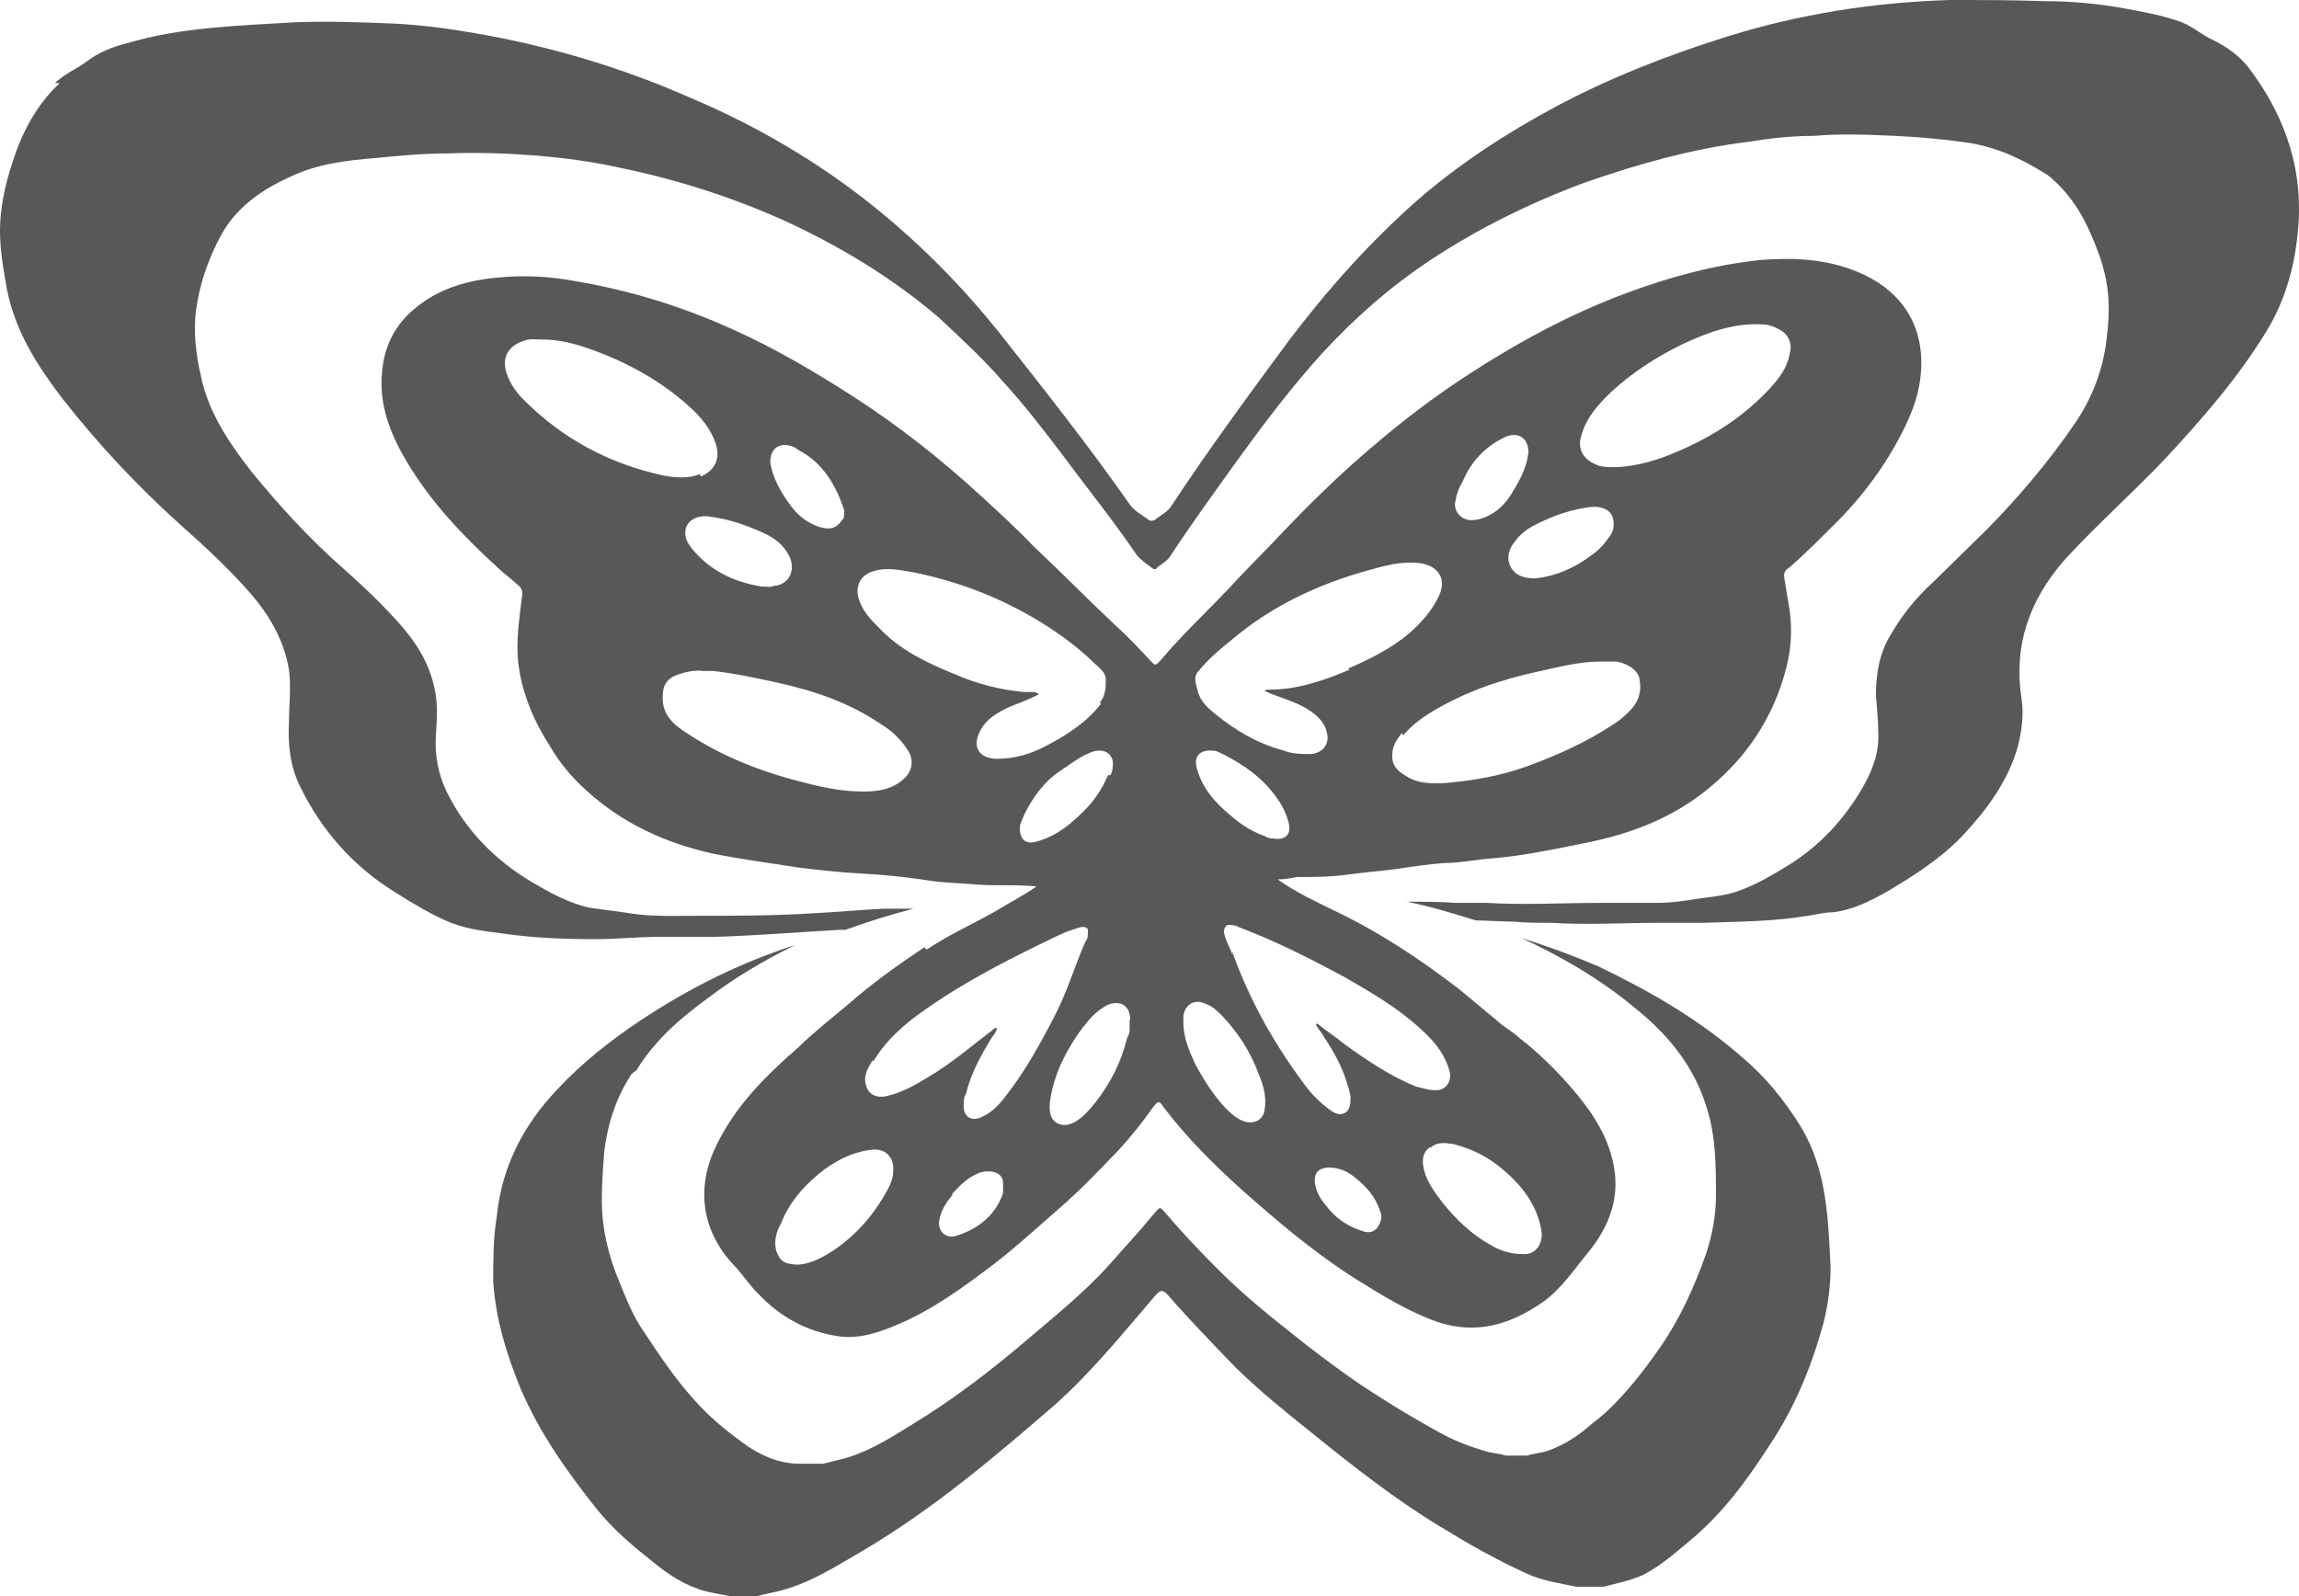 <svg width="36" height="25" viewBox="0 0 36 25" fill="none" xmlns="http://www.w3.org/2000/svg">
<path d="M0.86 1.302C1.01 1.156 1.197 1.082 1.346 0.972C1.533 0.825 1.758 0.734 1.982 0.679C2.842 0.422 3.74 0.404 4.637 0.348C5.123 0.33 5.628 0.348 6.114 0.367C6.544 0.385 6.974 0.44 7.405 0.514C8.583 0.715 9.704 1.046 10.789 1.522C11.967 2.018 13.052 2.678 14.005 3.503C14.603 4.017 15.146 4.586 15.632 5.191C16.342 6.09 17.053 6.988 17.707 7.924C17.782 8.015 17.894 8.071 17.988 8.144C18.006 8.162 18.044 8.162 18.081 8.144C18.175 8.071 18.287 8.015 18.343 7.924C18.923 7.043 19.558 6.181 20.194 5.319C20.793 4.53 21.447 3.797 22.195 3.136C22.849 2.568 23.579 2.091 24.364 1.669C25.224 1.211 26.122 0.862 27.057 0.569C28.178 0.22 29.338 0.037 30.535 0C31.021 0 31.507 -4.54392e-07 32.012 0.018C32.423 0.018 32.834 0.055 33.246 0.128C33.545 0.183 33.863 0.238 34.162 0.348C34.349 0.422 34.48 0.55 34.648 0.624C34.873 0.734 35.078 0.88 35.228 1.082C35.807 1.853 36.088 2.715 35.976 3.687C35.92 4.219 35.77 4.732 35.489 5.191C35.041 5.924 34.48 6.566 33.9 7.19C33.395 7.722 32.834 8.217 32.33 8.768C31.769 9.409 31.526 10.125 31.656 10.95C31.694 11.207 31.656 11.445 31.6 11.684C31.451 12.216 31.133 12.656 30.759 13.06C30.422 13.426 29.992 13.701 29.562 13.958C29.3 14.105 29.02 14.252 28.702 14.289C28.571 14.289 28.44 14.325 28.309 14.344C27.767 14.435 27.225 14.435 26.683 14.454C26.458 14.454 26.234 14.454 25.991 14.454C25.43 14.454 24.85 14.49 24.289 14.454C24.084 14.454 23.878 14.454 23.691 14.435C23.504 14.435 23.298 14.417 23.111 14.417C22.756 14.307 22.401 14.197 22.027 14.123C22.027 14.123 22.027 14.123 21.989 14.123C22.27 14.123 22.532 14.123 22.793 14.142C22.962 14.142 23.111 14.142 23.279 14.142C23.878 14.178 24.457 14.142 25.056 14.142C25.355 14.142 25.654 14.142 25.953 14.142C26.178 14.142 26.421 14.105 26.645 14.068C26.795 14.05 26.944 14.032 27.094 13.995C27.43 13.903 27.73 13.72 28.029 13.537C28.496 13.243 28.87 12.839 29.151 12.363C29.3 12.106 29.413 11.849 29.413 11.537C29.413 11.317 29.394 11.115 29.375 10.895C29.375 10.547 29.431 10.216 29.618 9.923C29.787 9.63 30.011 9.354 30.273 9.116C30.553 8.841 30.834 8.566 31.114 8.291C31.619 7.777 32.086 7.227 32.498 6.621C32.76 6.236 32.928 5.796 32.984 5.338C33.003 5.172 33.021 5.007 33.021 4.842C33.021 4.53 32.965 4.237 32.853 3.944C32.703 3.54 32.517 3.155 32.18 2.843C32.142 2.806 32.105 2.77 32.049 2.733C31.675 2.495 31.282 2.311 30.834 2.238C30.46 2.183 30.067 2.146 29.674 2.128C29.244 2.109 28.833 2.091 28.403 2.128C28.066 2.128 27.73 2.164 27.393 2.219C26.496 2.329 25.654 2.568 24.813 2.861C23.971 3.173 23.149 3.577 22.401 4.072C21.765 4.494 21.204 4.989 20.699 5.539C20.232 6.053 19.802 6.621 19.39 7.19C19.035 7.685 18.661 8.199 18.324 8.712C18.268 8.804 18.156 8.841 18.1 8.914H18.063C17.969 8.841 17.876 8.786 17.801 8.694C17.427 8.144 16.997 7.612 16.604 7.08C16.324 6.713 16.043 6.346 15.725 5.998C15.408 5.631 15.052 5.301 14.697 4.971C13.968 4.347 13.145 3.852 12.266 3.448C11.443 3.081 10.583 2.806 9.686 2.623C9.274 2.531 8.844 2.476 8.433 2.439C7.966 2.403 7.498 2.384 7.012 2.403C6.638 2.403 6.245 2.439 5.871 2.476C5.423 2.513 4.955 2.568 4.544 2.77C4.095 2.971 3.702 3.247 3.459 3.687C3.254 4.072 3.123 4.457 3.067 4.879C3.029 5.209 3.067 5.539 3.141 5.869C3.254 6.438 3.571 6.915 3.927 7.374C4.375 7.924 4.843 8.437 5.366 8.896C5.61 9.116 5.853 9.336 6.077 9.575C6.395 9.905 6.675 10.253 6.788 10.712C6.862 10.987 6.844 11.244 6.825 11.519C6.806 11.831 6.862 12.124 6.993 12.399C7.292 13.005 7.741 13.463 8.321 13.812C8.601 13.977 8.9 14.142 9.218 14.215C9.443 14.252 9.667 14.27 9.873 14.307C10.228 14.362 10.583 14.344 10.939 14.344C11.518 14.344 12.117 14.344 12.696 14.307C13.07 14.289 13.463 14.252 13.837 14.233C13.986 14.233 14.136 14.233 14.304 14.233C13.949 14.325 13.594 14.435 13.239 14.564C13.201 14.564 13.164 14.564 13.145 14.564C12.491 14.6 11.855 14.655 11.2 14.674C10.901 14.674 10.621 14.674 10.322 14.674C9.985 14.674 9.667 14.71 9.33 14.71C8.844 14.71 8.339 14.692 7.853 14.619C7.554 14.582 7.255 14.545 6.974 14.417C6.694 14.289 6.451 14.142 6.189 13.977C5.535 13.573 5.03 13.005 4.693 12.307C4.544 11.996 4.506 11.666 4.525 11.317C4.525 11.042 4.562 10.767 4.525 10.492C4.45 10.033 4.226 9.648 3.927 9.299C3.59 8.914 3.216 8.566 2.823 8.217C2.15 7.612 1.533 6.952 0.972 6.236C0.58 5.723 0.243 5.191 0.112 4.549C0.056 4.237 0 3.925 0 3.613C0 3.265 0.075 2.916 0.187 2.568C0.337 2.091 0.561 1.651 0.935 1.302H0.86Z" fill="#595757"/>
<path d="M9.892 16.819C9.649 17.186 9.518 17.59 9.462 18.03C9.443 18.287 9.424 18.543 9.424 18.8C9.424 19.222 9.518 19.644 9.686 20.047C9.798 20.322 9.91 20.616 10.079 20.854C10.322 21.221 10.565 21.588 10.864 21.918C11.088 22.175 11.35 22.395 11.631 22.597C11.874 22.78 12.154 22.909 12.472 22.927C12.472 22.927 12.491 22.927 12.509 22.927C12.622 22.927 12.734 22.927 12.846 22.927C12.939 22.927 13.014 22.89 13.108 22.872C13.538 22.78 13.912 22.542 14.267 22.322C14.903 21.936 15.482 21.496 16.043 21.019C16.492 20.634 16.96 20.267 17.371 19.809C17.595 19.552 17.838 19.295 18.063 19.02C18.175 18.892 18.156 18.892 18.268 19.02C18.549 19.35 18.848 19.662 19.147 19.956C19.484 20.286 19.839 20.579 20.213 20.873C20.531 21.13 20.849 21.368 21.185 21.606C21.616 21.9 22.064 22.175 22.532 22.432C22.756 22.56 22.999 22.652 23.242 22.725C23.354 22.762 23.467 22.762 23.579 22.799C23.691 22.799 23.803 22.799 23.915 22.799C24.028 22.762 24.121 22.762 24.233 22.725C24.495 22.634 24.719 22.487 24.925 22.303C25.019 22.23 25.112 22.157 25.206 22.065C25.505 21.771 25.748 21.46 25.991 21.111C26.309 20.653 26.533 20.157 26.72 19.625C26.814 19.332 26.87 19.038 26.87 18.727C26.87 18.25 26.87 17.791 26.72 17.333C26.533 16.727 26.159 16.25 25.673 15.847C25.112 15.37 24.495 15.003 23.822 14.691C24.233 14.82 24.626 14.966 25.019 15.132C25.823 15.517 26.589 15.957 27.262 16.544C27.636 16.856 27.936 17.223 28.197 17.645C28.609 18.323 28.627 19.093 28.665 19.846C28.665 20.139 28.627 20.433 28.553 20.726C28.366 21.405 28.104 22.047 27.711 22.634C27.356 23.184 26.982 23.697 26.477 24.119C26.234 24.321 26.01 24.523 25.729 24.669C25.523 24.761 25.318 24.798 25.112 24.853C24.962 24.853 24.832 24.853 24.682 24.853C24.42 24.798 24.159 24.761 23.915 24.651C23.429 24.431 22.98 24.174 22.532 23.899C21.84 23.477 21.185 22.964 20.55 22.45C20.138 22.12 19.727 21.79 19.353 21.423C18.998 21.056 18.642 20.689 18.306 20.304C18.212 20.194 18.175 20.194 18.081 20.304C17.577 20.891 17.09 21.496 16.511 22.01C15.557 22.835 14.604 23.642 13.519 24.284C13.108 24.523 12.715 24.779 12.248 24.908C12.117 24.945 11.986 24.963 11.855 25C11.705 25 11.575 25 11.425 25C11.257 24.963 11.088 24.945 10.939 24.89C10.621 24.779 10.378 24.596 10.116 24.376C9.836 24.156 9.574 23.918 9.349 23.642C8.882 23.055 8.452 22.45 8.153 21.753C7.928 21.203 7.76 20.653 7.723 20.066C7.723 19.735 7.723 19.387 7.779 19.057C7.853 18.287 8.19 17.626 8.732 17.058C9.125 16.636 9.574 16.287 10.041 15.975C10.789 15.48 11.593 15.077 12.453 14.802C11.967 15.04 11.5 15.315 11.07 15.645C10.639 15.957 10.247 16.305 9.966 16.764L9.892 16.819Z" fill="#595757"/>
<path d="M14.473 14.838C14.062 15.113 13.65 15.406 13.276 15.736C13.014 15.957 12.753 16.158 12.51 16.397C12.005 16.837 11.519 17.314 11.219 17.938C10.883 18.616 10.995 19.313 11.519 19.845C11.649 19.992 11.743 20.139 11.893 20.285C12.229 20.634 12.64 20.854 13.108 20.927C13.444 20.982 13.762 20.872 14.062 20.744C14.623 20.505 15.09 20.157 15.576 19.79C15.931 19.515 16.249 19.221 16.586 18.928C16.904 18.653 17.203 18.341 17.502 18.029C17.708 17.809 17.895 17.571 18.063 17.332C18.138 17.241 18.157 17.241 18.213 17.332C18.587 17.827 19.017 18.249 19.465 18.653C20.026 19.148 20.587 19.625 21.223 20.029C21.634 20.285 22.046 20.542 22.513 20.707C23.13 20.909 23.654 20.744 24.159 20.395C24.439 20.194 24.626 19.918 24.832 19.662C25.019 19.442 25.168 19.203 25.243 18.928C25.337 18.598 25.299 18.268 25.187 17.956C25.038 17.552 24.776 17.222 24.477 16.892C24.271 16.672 24.047 16.452 23.803 16.268C23.691 16.158 23.542 16.085 23.43 15.975C23.224 15.81 23.037 15.645 22.831 15.48C22.233 15.021 21.597 14.599 20.905 14.269C20.606 14.122 20.288 13.976 20.008 13.774C20.12 13.774 20.213 13.755 20.307 13.737C20.569 13.737 20.83 13.737 21.092 13.7C21.354 13.664 21.616 13.645 21.878 13.609C22.121 13.572 22.382 13.535 22.625 13.517C22.869 13.517 23.112 13.462 23.373 13.444C23.822 13.407 24.271 13.315 24.72 13.224C25.412 13.095 26.066 12.875 26.646 12.435C27.319 11.921 27.767 11.261 27.973 10.454C28.067 10.087 28.067 9.739 27.992 9.372C27.973 9.262 27.954 9.133 27.936 9.023C27.936 8.968 27.954 8.932 28.011 8.895C28.291 8.656 28.534 8.4 28.796 8.143C29.226 7.703 29.581 7.207 29.843 6.657C29.993 6.345 30.086 6.033 30.086 5.685C30.086 5.006 29.712 4.511 29.076 4.254C28.59 4.053 28.085 4.034 27.581 4.071C26.87 4.144 26.178 4.328 25.486 4.584C24.589 4.915 23.747 5.373 22.962 5.887C22.457 6.217 21.971 6.584 21.503 6.987C20.98 7.427 20.494 7.904 20.008 8.418C19.802 8.638 19.578 8.858 19.372 9.078C19.054 9.427 18.718 9.739 18.4 10.087C18.306 10.179 18.231 10.289 18.138 10.38C18.1 10.417 18.082 10.417 18.044 10.38C17.857 10.179 17.67 9.977 17.465 9.794C17.035 9.39 16.623 8.968 16.193 8.565C15.931 8.29 15.651 8.033 15.37 7.776C14.753 7.207 14.08 6.675 13.37 6.217C12.771 5.832 12.154 5.465 11.5 5.171C10.696 4.805 9.873 4.548 8.994 4.401C8.602 4.328 8.209 4.309 7.816 4.346C7.349 4.383 6.881 4.511 6.507 4.823C6.19 5.08 6.021 5.41 5.984 5.813C5.928 6.345 6.115 6.804 6.377 7.244C6.75 7.868 7.255 8.4 7.798 8.895C7.891 8.987 8.003 9.06 8.097 9.152C8.172 9.207 8.19 9.262 8.172 9.353C8.134 9.684 8.078 10.032 8.115 10.38C8.172 10.857 8.359 11.298 8.62 11.701C8.77 11.958 8.957 12.178 9.181 12.38C9.742 12.893 10.415 13.205 11.163 13.37C11.612 13.462 12.061 13.517 12.51 13.59C12.828 13.627 13.145 13.664 13.482 13.682C13.837 13.7 14.193 13.737 14.548 13.792C14.772 13.829 14.996 13.829 15.202 13.847C15.539 13.884 15.875 13.847 16.231 13.884C16.025 14.031 15.8 14.141 15.595 14.269C15.24 14.471 14.866 14.636 14.51 14.874L14.473 14.838ZM10.958 7.427C10.771 7.501 10.565 7.482 10.378 7.446C9.537 7.262 8.826 6.877 8.228 6.29C8.097 6.162 7.985 6.015 7.928 5.832C7.854 5.593 7.966 5.41 8.209 5.336C8.302 5.3 8.396 5.318 8.489 5.318C8.695 5.318 8.882 5.355 9.069 5.41C9.705 5.612 10.303 5.923 10.789 6.364C10.976 6.529 11.145 6.73 11.219 6.987C11.275 7.207 11.182 7.372 10.976 7.464L10.958 7.427ZM11.088 8.088C11.388 8.124 11.668 8.216 11.949 8.345C12.117 8.418 12.267 8.528 12.36 8.711C12.454 8.913 12.379 9.115 12.173 9.17C12.117 9.17 12.061 9.207 12.005 9.188C11.986 9.188 11.949 9.188 11.93 9.188C11.481 9.115 11.107 8.932 10.827 8.583C10.771 8.51 10.715 8.418 10.733 8.308C10.752 8.161 10.902 8.069 11.088 8.088ZM13.201 8.124C13.108 8.271 13.014 8.308 12.828 8.253C12.659 8.198 12.51 8.088 12.397 7.941C12.229 7.721 12.098 7.482 12.061 7.244C12.061 7.079 12.136 6.987 12.267 6.969C12.341 6.969 12.435 6.987 12.491 7.042C12.884 7.244 13.089 7.593 13.22 7.996C13.22 8.051 13.22 8.088 13.201 8.143V8.124ZM12.173 10.692C12.753 10.821 13.295 11.004 13.781 11.334C13.968 11.444 14.118 11.591 14.23 11.774C14.305 11.903 14.286 12.05 14.193 12.16C14.005 12.361 13.762 12.398 13.519 12.398C13.22 12.398 12.921 12.343 12.64 12.27C11.967 12.105 11.332 11.866 10.752 11.481C10.546 11.353 10.359 11.188 10.378 10.894C10.378 10.729 10.453 10.619 10.621 10.564C10.733 10.527 10.864 10.491 11.014 10.509C11.051 10.509 11.107 10.509 11.163 10.509C11.5 10.546 11.836 10.619 12.173 10.692ZM17.24 11.023C17.016 11.316 16.698 11.518 16.38 11.683C16.137 11.811 15.894 11.885 15.614 11.885C15.352 11.885 15.221 11.72 15.333 11.481C15.427 11.261 15.632 11.151 15.838 11.059C15.988 11.004 16.118 10.949 16.268 10.876C16.231 10.839 16.193 10.839 16.156 10.839C16.118 10.839 16.062 10.839 16.025 10.839C15.651 10.802 15.296 10.711 14.959 10.564C14.51 10.38 14.08 10.179 13.744 9.812C13.613 9.684 13.501 9.555 13.444 9.372C13.388 9.17 13.482 9.005 13.669 8.95C13.893 8.876 14.099 8.932 14.323 8.968C15.034 9.115 15.688 9.372 16.287 9.739C16.586 9.922 16.885 10.142 17.128 10.38C17.203 10.454 17.315 10.527 17.315 10.637C17.315 10.766 17.315 10.894 17.222 11.004L17.24 11.023ZM17.352 12.141C17.278 12.306 17.184 12.472 17.053 12.618C16.81 12.875 16.567 13.095 16.212 13.187C16.062 13.224 15.969 13.15 15.969 12.967C15.969 12.912 16.006 12.838 16.044 12.747C16.174 12.49 16.343 12.251 16.586 12.086C16.754 11.976 16.904 11.848 17.109 11.774C17.278 11.72 17.409 11.793 17.427 11.94C17.427 12.013 17.427 12.068 17.39 12.141H17.352ZM24.084 8.198C24.346 8.069 24.608 7.978 24.907 7.941C25.094 7.923 25.243 7.996 25.262 8.143C25.281 8.235 25.262 8.326 25.206 8.4C25.131 8.51 25.038 8.62 24.925 8.693C24.663 8.895 24.364 9.023 24.047 9.06C23.878 9.06 23.729 9.023 23.654 8.876C23.579 8.73 23.635 8.583 23.729 8.473C23.822 8.345 23.934 8.271 24.084 8.198ZM27.711 6.088C27.3 6.529 26.814 6.841 26.253 7.079C25.954 7.207 25.655 7.299 25.318 7.317C25.15 7.317 25.056 7.317 24.963 7.262C24.794 7.189 24.701 7.024 24.757 6.841C24.832 6.547 25.019 6.345 25.224 6.144C25.561 5.832 25.935 5.593 26.346 5.391C26.739 5.208 27.132 5.061 27.581 5.08C27.693 5.08 27.786 5.116 27.88 5.171C28.011 5.245 28.067 5.391 28.029 5.52C27.992 5.758 27.861 5.923 27.711 6.088ZM21.971 11.518C22.158 11.298 22.401 11.151 22.644 11.023C23.093 10.784 23.56 10.637 24.047 10.527C24.383 10.454 24.72 10.362 25.056 10.362C25.15 10.362 25.224 10.362 25.318 10.362C25.505 10.399 25.655 10.509 25.673 10.637C25.711 10.839 25.655 11.004 25.505 11.151C25.412 11.243 25.318 11.316 25.224 11.371C24.832 11.628 24.383 11.83 23.934 11.995C23.485 12.16 23.037 12.233 22.569 12.27C22.382 12.27 22.195 12.27 22.027 12.16C21.896 12.086 21.784 11.995 21.803 11.811C21.803 11.683 21.878 11.573 21.952 11.481L21.971 11.518ZM23.093 8.143C22.906 8.179 22.738 8.014 22.794 7.831C22.812 7.721 22.85 7.629 22.906 7.538C23.037 7.226 23.261 6.987 23.579 6.841C23.803 6.749 23.934 6.896 23.934 7.079C23.916 7.281 23.822 7.482 23.71 7.666C23.579 7.904 23.392 8.088 23.112 8.143H23.093ZM21.13 10.491C20.737 10.656 20.326 10.802 19.877 10.802C19.858 10.802 19.821 10.802 19.802 10.821C19.821 10.839 19.858 10.839 19.877 10.857C20.064 10.931 20.269 10.986 20.456 11.096C20.606 11.188 20.737 11.298 20.774 11.463C20.83 11.646 20.718 11.793 20.531 11.811C20.382 11.811 20.232 11.811 20.101 11.756C19.69 11.646 19.353 11.444 19.035 11.188C18.923 11.096 18.792 10.986 18.755 10.821C18.736 10.729 18.68 10.619 18.755 10.527C18.942 10.289 19.185 10.105 19.409 9.922C20.008 9.445 20.7 9.133 21.429 8.932C21.691 8.858 21.952 8.785 22.233 8.821C22.513 8.858 22.663 9.06 22.532 9.335C22.42 9.573 22.252 9.757 22.064 9.922C21.784 10.16 21.447 10.325 21.111 10.472L21.13 10.491ZM22.401 17.974C22.513 17.882 22.625 17.901 22.756 17.919C23.055 17.992 23.336 18.139 23.56 18.341C23.86 18.598 24.084 18.91 24.14 19.295C24.159 19.46 24.065 19.662 23.841 19.643C23.654 19.643 23.485 19.588 23.336 19.497C23.037 19.331 22.794 19.093 22.588 18.836C22.476 18.689 22.364 18.543 22.308 18.359C22.27 18.213 22.252 18.084 22.382 17.974H22.401ZM20.793 18.286C20.961 18.286 21.092 18.341 21.204 18.433C21.391 18.579 21.541 18.744 21.616 18.983C21.653 19.075 21.616 19.166 21.56 19.24C21.485 19.313 21.41 19.313 21.317 19.276C21.092 19.203 20.905 19.075 20.756 18.873C20.662 18.763 20.606 18.653 20.587 18.506C20.587 18.359 20.643 18.304 20.793 18.286ZM19.297 14.948C19.26 14.838 19.185 14.728 19.166 14.599C19.166 14.526 19.204 14.471 19.278 14.489C19.334 14.489 19.372 14.508 19.409 14.526C19.989 14.746 20.531 15.021 21.073 15.315C21.485 15.553 21.896 15.791 22.252 16.122C22.457 16.305 22.625 16.507 22.7 16.782C22.738 16.929 22.644 17.094 22.457 17.075C22.364 17.075 22.27 17.039 22.177 17.02C21.765 16.855 21.391 16.599 21.036 16.342C20.905 16.232 20.756 16.14 20.625 16.03C20.625 16.03 20.625 16.03 20.606 16.048C20.643 16.122 20.7 16.177 20.737 16.25C20.924 16.525 21.073 16.819 21.148 17.167C21.148 17.259 21.148 17.369 21.073 17.424C20.98 17.479 20.905 17.442 20.83 17.387C20.7 17.296 20.587 17.185 20.494 17.075C19.989 16.415 19.578 15.7 19.297 14.911V14.948ZM18.867 15.718C18.979 15.755 19.054 15.828 19.129 15.902C19.391 16.177 19.578 16.47 19.709 16.819C19.783 17.002 19.839 17.185 19.802 17.387C19.783 17.534 19.652 17.607 19.503 17.571C19.372 17.534 19.278 17.442 19.185 17.351C18.998 17.149 18.848 16.91 18.718 16.672C18.624 16.47 18.53 16.25 18.53 16.012C18.53 15.993 18.53 15.957 18.53 15.938C18.53 15.791 18.661 15.626 18.867 15.718ZM19.26 12.765C19.017 12.563 18.811 12.325 18.736 12.013C18.699 11.866 18.774 11.756 18.942 11.756C19.017 11.756 19.035 11.756 19.11 11.793C19.372 11.921 19.634 12.086 19.839 12.306C19.989 12.472 20.12 12.655 20.176 12.875C20.232 13.077 20.12 13.168 19.933 13.132C19.895 13.132 19.858 13.132 19.802 13.095C19.596 13.022 19.428 12.912 19.26 12.765ZM16.979 16.067C17.072 15.938 17.203 15.81 17.352 15.736C17.502 15.681 17.614 15.718 17.67 15.828C17.689 15.883 17.708 15.938 17.689 15.993C17.689 16.03 17.689 16.067 17.689 16.103C17.689 16.158 17.689 16.195 17.652 16.25C17.558 16.635 17.39 16.965 17.147 17.277C17.035 17.406 16.922 17.552 16.754 17.607C16.642 17.644 16.53 17.607 16.474 17.516C16.418 17.406 16.436 17.277 16.455 17.167C16.53 16.764 16.717 16.415 16.96 16.085L16.979 16.067ZM14.903 18.708C15.034 18.561 15.184 18.414 15.37 18.359C15.52 18.323 15.726 18.359 15.707 18.561C15.707 18.561 15.707 18.598 15.707 18.634C15.707 18.653 15.707 18.671 15.707 18.689C15.595 19.02 15.333 19.24 14.996 19.35C14.809 19.423 14.66 19.276 14.716 19.075C14.753 18.928 14.828 18.818 14.922 18.708H14.903ZM12.809 18.396C13.052 18.194 13.332 18.047 13.632 18.011C13.856 17.974 14.005 18.121 13.987 18.341C13.987 18.488 13.912 18.616 13.837 18.744C13.65 19.056 13.426 19.313 13.127 19.533C12.921 19.68 12.715 19.79 12.51 19.808C12.285 19.808 12.21 19.753 12.154 19.588C12.117 19.442 12.154 19.295 12.229 19.166C12.341 18.873 12.547 18.616 12.79 18.414L12.809 18.396ZM13.669 16.635C13.875 16.287 14.174 16.03 14.492 15.81C15.146 15.351 15.838 15.003 16.567 14.654C16.679 14.599 16.791 14.562 16.904 14.526C16.979 14.508 17.053 14.526 17.035 14.599C17.035 14.654 17.035 14.709 16.997 14.746C16.829 15.131 16.717 15.516 16.53 15.883C16.305 16.323 16.062 16.764 15.763 17.149C15.651 17.296 15.539 17.424 15.37 17.497C15.221 17.571 15.09 17.497 15.09 17.332C15.09 17.259 15.09 17.186 15.127 17.13C15.202 16.819 15.352 16.544 15.52 16.268C15.557 16.213 15.595 16.177 15.614 16.103C15.576 16.103 15.576 16.103 15.557 16.122C15.221 16.378 14.903 16.654 14.529 16.874C14.323 17.002 14.118 17.112 13.893 17.167C13.725 17.204 13.594 17.149 13.557 16.984C13.519 16.837 13.594 16.727 13.669 16.599V16.635Z" fill="#595757"/>
</svg>
